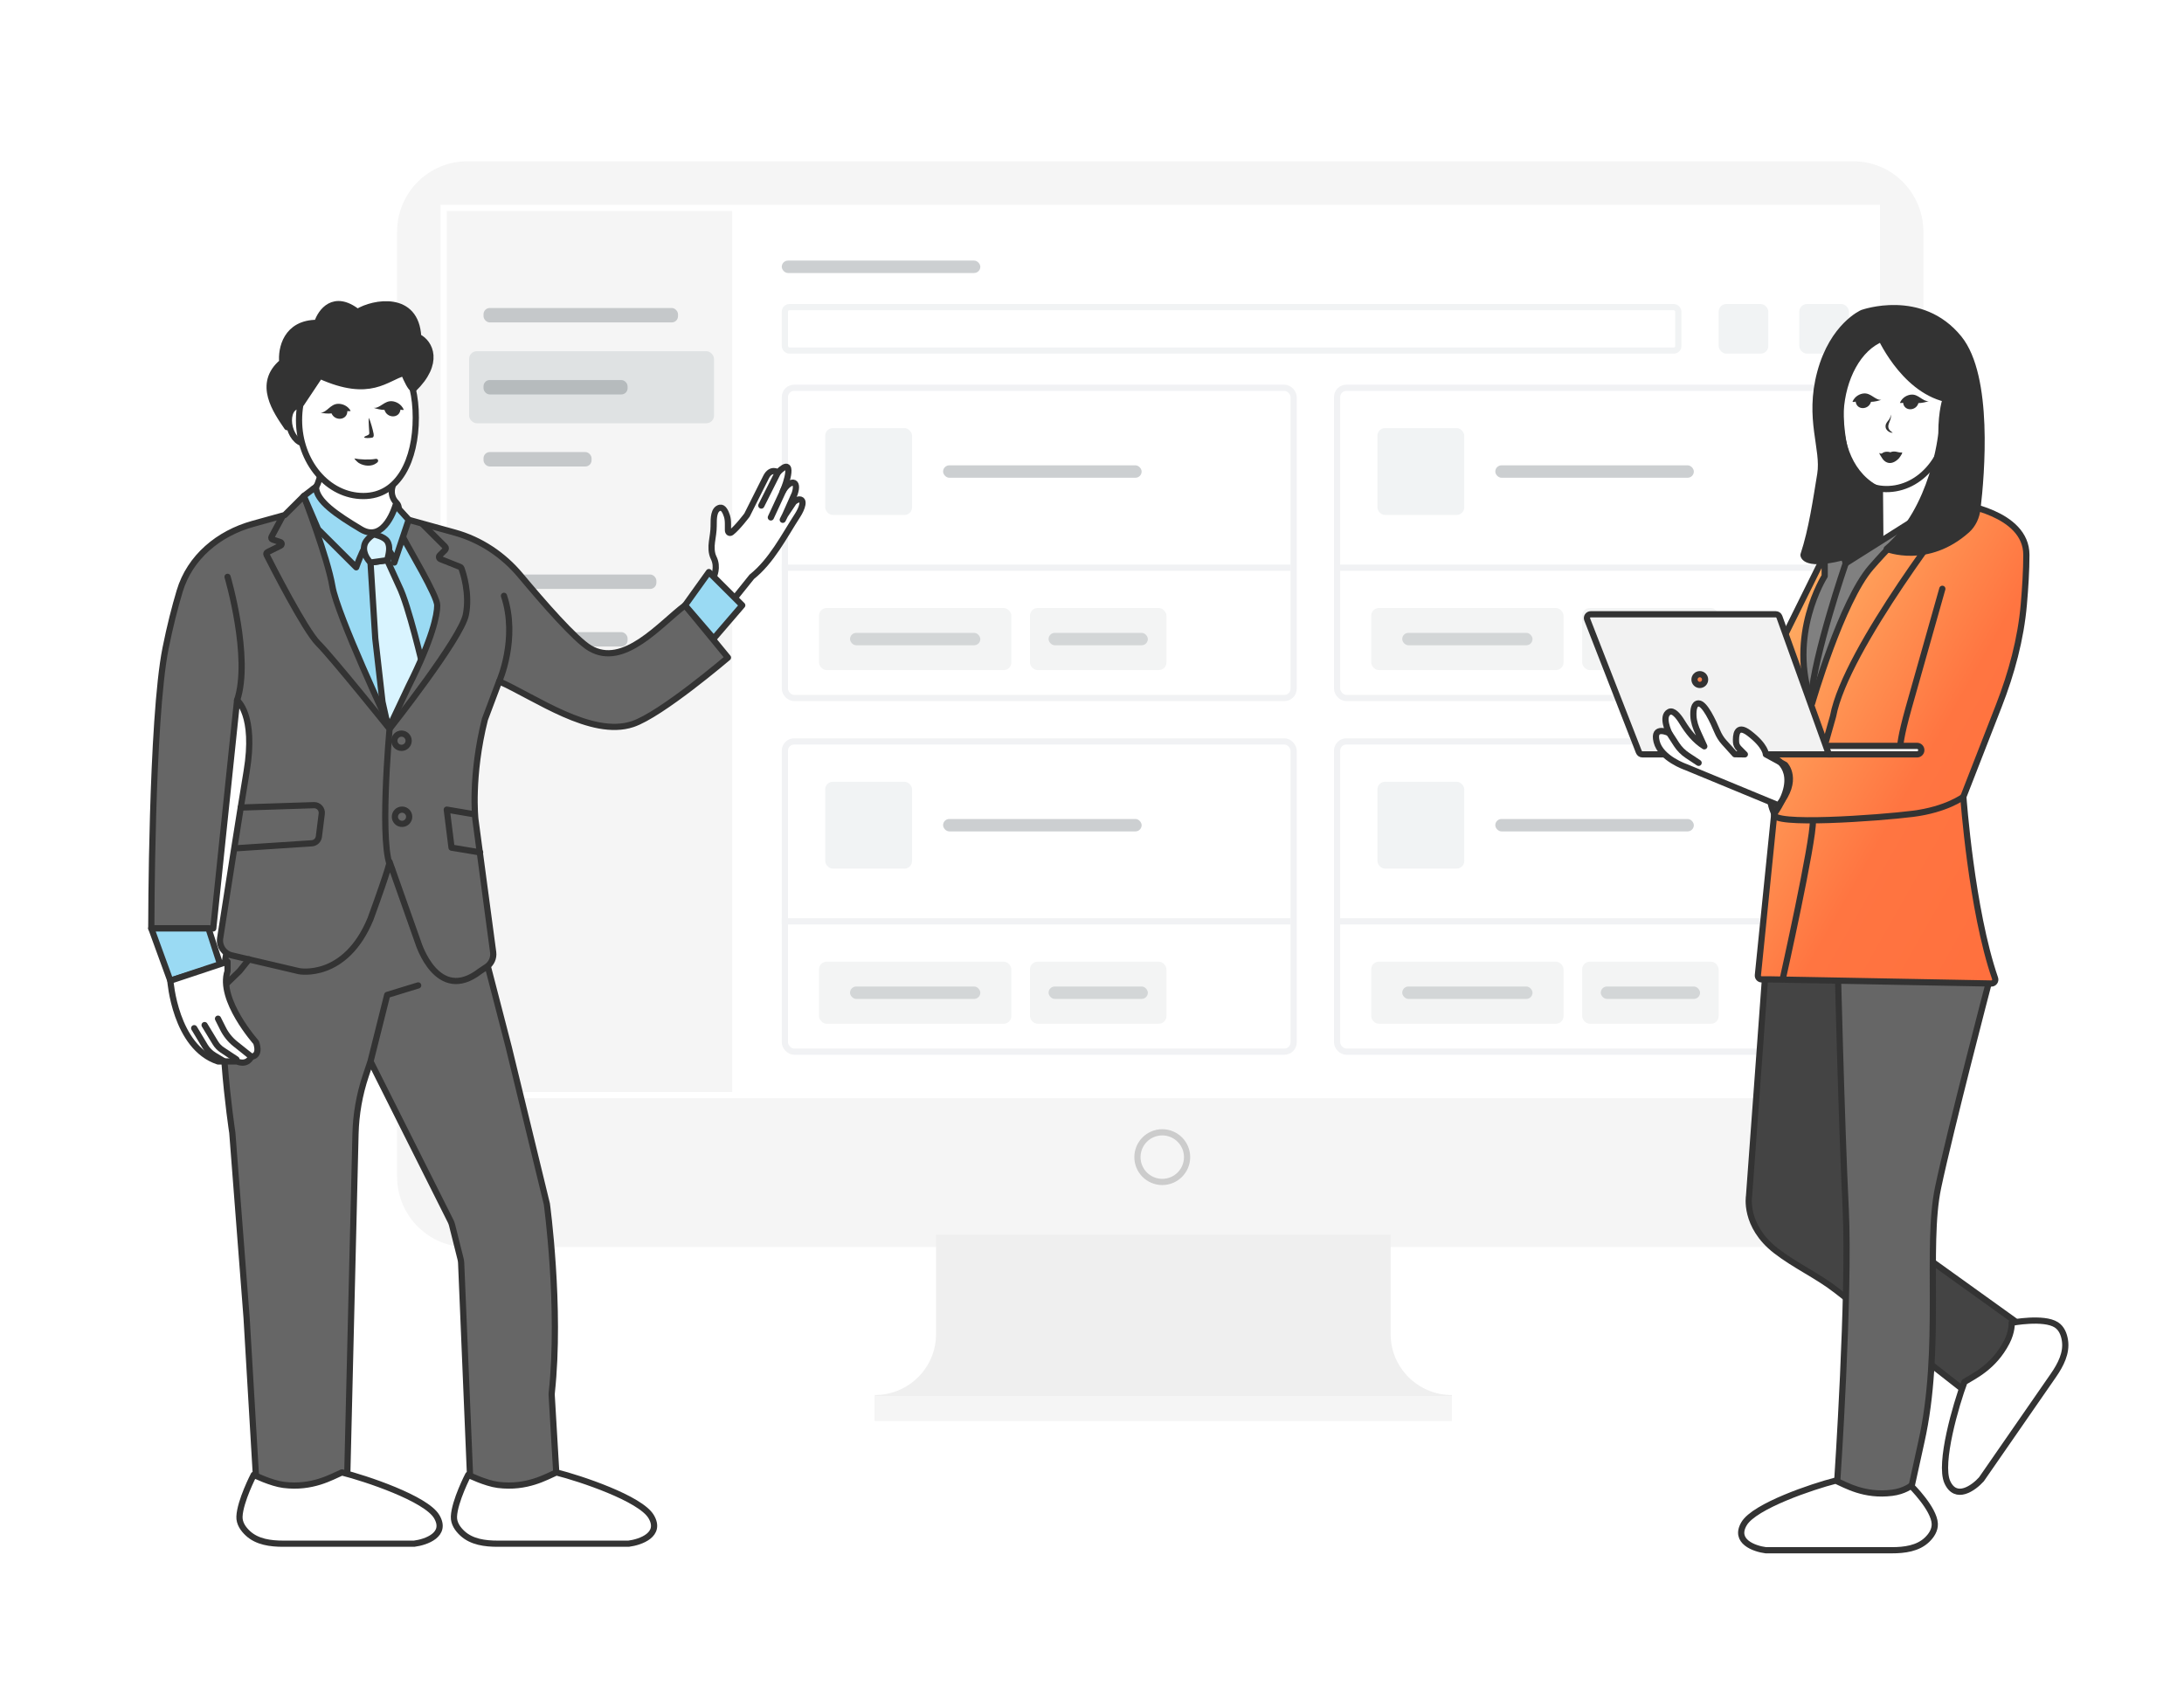 <svg width="352" height="274" viewBox="0 0 352 274" fill="none" xmlns="http://www.w3.org/2000/svg">
<path d="M298.715 201H75.285C69.05 201 64 195.91 64 189.625V37.375C64 31.09 69.05 26 75.285 26H298.715C304.95 26 310 31.09 310 37.375V189.625C310 195.91 304.943 201 298.715 201Z" fill="#F5F5F5"/>
<path d="M224.134 215.021V199H150.866V215.021C150.866 220.447 146.449 224.845 141 224.845V229H234V224.845C228.55 224.845 224.134 220.447 224.134 215.021Z" fill="#EFEFEF"/>
<path d="M234 225H141V229H234V225Z" fill="#F5F5F5"/>
<path fill-rule="evenodd" clip-rule="evenodd" d="M71 33H303V177H71V33Z" fill="white"/>
<path d="M187.324 190.5C189.533 190.5 191.324 188.709 191.324 186.5C191.324 184.291 189.533 182.5 187.324 182.5C185.114 182.5 183.324 184.291 183.324 186.5C183.324 188.709 185.114 190.5 187.324 190.5Z" stroke="#CCCCCC" stroke-miterlimit="10"/>
<path d="M118 34H72V176H118V34Z" fill="#F5F5F5"/>
<rect x="75.609" y="56.609" width="39.47" height="11.609" rx="1.23" fill="#DFE2E3"/>
<rect opacity="0.3" x="77.931" y="61.253" width="23.218" height="2.322" rx="1" fill="#555F65"/>
<rect opacity="0.3" x="77.931" y="49.644" width="31.344" height="2.322" rx="1" fill="#555F65"/>
<rect opacity="0.3" x="77.931" y="72.862" width="17.413" height="2.322" rx="1" fill="#555F65"/>
<rect opacity="0.3" x="77.931" y="92.597" width="27.861" height="2.322" rx="1" fill="#555F65"/>
<rect opacity="0.3" x="77.931" y="101.884" width="23.218" height="2.322" rx="1" fill="#555F65"/>
<rect opacity="0.3" x="126" y="42" width="32" height="2" rx="1" fill="#555F65"/>
<rect opacity="0.3" x="126.5" y="49.5" width="144" height="7" rx="0.73" stroke="#D0D5DA"/>
<rect opacity="0.3" x="277" y="49" width="8" height="8" rx="1.23" fill="#D0D5DA"/>
<rect opacity="0.3" x="290" y="49" width="8" height="8" rx="1.23" fill="#D0D5DA"/>
<rect x="126.5" y="62.5" width="82" height="50" rx="1.5" fill="white" stroke="#F1F2F4"/>
<line x1="126" y1="91.5" x2="208" y2="91.5" stroke="#F1F2F4"/>
<rect opacity="0.3" x="133" y="69" width="14" height="14" rx="1.23" fill="#D0D5DA"/>
<rect x="132" y="98" width="31" height="10" rx="1.23" fill="#F3F4F4"/>
<rect x="166" y="98" width="22" height="10" rx="1.23" fill="#F3F4F4"/>
<rect opacity="0.3" x="152" y="75" width="32" height="2" rx="1" fill="#555F65"/>
<rect opacity="0.2" x="137" y="102" width="21" height="2" rx="1" fill="#555F65"/>
<rect opacity="0.2" x="169" y="102" width="16" height="2" rx="1" fill="#555F65"/>
<rect x="126.5" y="119.5" width="82" height="50" rx="1.5" fill="white" stroke="#F1F2F4"/>
<line x1="126" y1="148.5" x2="208" y2="148.5" stroke="#F1F2F4"/>
<rect opacity="0.3" x="133" y="126" width="14" height="14" rx="1.23" fill="#D0D5DA"/>
<rect x="132" y="155" width="31" height="10" rx="1.23" fill="#F3F4F4"/>
<rect x="166" y="155" width="22" height="10" rx="1.23" fill="#F3F4F4"/>
<rect opacity="0.3" x="152" y="132" width="32" height="2" rx="1" fill="#555F65"/>
<rect opacity="0.2" x="137" y="159" width="21" height="2" rx="1" fill="#555F65"/>
<rect opacity="0.2" x="169" y="159" width="16" height="2" rx="1" fill="#555F65"/>
<rect x="215.5" y="62.5" width="82" height="50" rx="1.5" fill="white" stroke="#F1F2F4"/>
<line x1="215" y1="91.5" x2="297" y2="91.5" stroke="#F1F2F4"/>
<rect opacity="0.3" x="222" y="69" width="14" height="14" rx="1.23" fill="#D0D5DA"/>
<rect x="221" y="98" width="31" height="10" rx="1.23" fill="#F3F4F4"/>
<rect x="255" y="98" width="22" height="10" rx="1.23" fill="#F3F4F4"/>
<rect opacity="0.3" x="241" y="75" width="32" height="2" rx="1" fill="#555F65"/>
<rect opacity="0.2" x="226" y="102" width="21" height="2" rx="1" fill="#555F65"/>
<rect opacity="0.2" x="258" y="102" width="16" height="2" rx="1" fill="#555F65"/>
<rect x="215.5" y="119.5" width="82" height="50" rx="1.5" fill="white" stroke="#F1F2F4"/>
<line x1="215" y1="148.5" x2="297" y2="148.5" stroke="#F1F2F4"/>
<rect opacity="0.3" x="222" y="126" width="14" height="14" rx="1.23" fill="#D0D5DA"/>
<rect x="221" y="155" width="31" height="10" rx="1.23" fill="#F3F4F4"/>
<rect x="255" y="155" width="22" height="10" rx="1.23" fill="#F3F4F4"/>
<rect opacity="0.3" x="241" y="132" width="32" height="2" rx="1" fill="#555F65"/>
<rect opacity="0.2" x="226" y="159" width="21" height="2" rx="1" fill="#555F65"/>
<rect opacity="0.2" x="258" y="159" width="16" height="2" rx="1" fill="#555F65"/>
<path d="M37.826 139.68C37.826 139.68 62.022 131.256 75.848 145.041L81.993 168.78L88.1 193.898C88.125 194 88.144 194.095 88.157 194.199C88.377 195.873 90.332 211.444 88.934 224.423C88.915 224.597 88.911 224.77 88.921 224.944L89.637 237.082C89.661 237.484 89.555 237.88 89.313 238.202C87.755 240.272 81.446 247.72 76.151 240.433C75.951 240.159 75.84 239.819 75.826 239.48L74.325 203.555C74.316 203.346 74.286 203.138 74.235 202.935L72.858 197.442C72.803 197.224 72.725 197.013 72.624 196.812L59.717 171.077L58.938 173.408C57.927 176.432 57.374 179.59 57.297 182.778L55.912 240.085C55.891 240.934 55.294 241.65 54.447 241.717C52.156 241.899 47.38 241.813 42.131 238.952C41.595 238.659 41.261 238.102 41.225 237.493L39.746 212.43L37.536 183.778C37.473 182.969 37.381 182.172 37.27 181.368C36.655 176.926 34.708 161.19 36.674 152.699C38.978 142.743 37.826 139.68 37.826 139.68Z" fill="#666666"/>
<path d="M59.717 171.077L72.624 196.812C72.725 197.013 72.803 197.224 72.858 197.442L74.235 202.935C74.286 203.138 74.316 203.346 74.325 203.555L75.826 239.48C75.84 239.819 75.951 240.159 76.151 240.433C81.446 247.72 87.755 240.272 89.313 238.202C89.555 237.88 89.661 237.484 89.637 237.082L88.921 224.944C88.911 224.77 88.915 224.597 88.934 224.423C90.413 210.688 88.138 194.051 88.138 194.051L81.993 168.78L75.848 145.041C62.022 131.256 37.826 139.68 37.826 139.68C37.826 139.68 38.978 142.743 36.674 152.699C34.37 162.654 37.442 182.564 37.442 182.564L39.746 212.43L41.225 237.493C41.261 238.102 41.595 238.659 42.131 238.952C47.38 241.813 52.156 241.899 54.447 241.717C55.294 241.65 55.891 240.934 55.912 240.085L57.297 182.778C57.374 179.59 57.927 176.432 58.938 173.408L59.717 171.077ZM59.717 171.077L62.406 160.356L67.398 158.825" stroke="#333333" stroke-linecap="round" stroke-linejoin="round"/>
<path d="M51.268 83.012L47.428 92.201L58.181 109.048L61.945 116.438L67.398 115.175L72.007 99.859L68.167 89.138L65.632 85.447L56.645 86.841L51.268 83.012Z" fill="#9ADAF3" stroke="#333333" stroke-linecap="round" stroke-linejoin="round"/>
<path d="M63.558 77.651C63.558 77.651 62.406 79.566 63.942 81.097C65.478 82.629 61.254 89.138 61.254 89.138L52.804 83.778L50.116 81.48L50.5 78.8C50.5 78.8 51.268 79.183 52.036 74.588C52.804 69.994 63.558 77.651 63.558 77.651Z" fill="white" stroke="#333333" stroke-linecap="round" stroke-linejoin="round"/>
<path d="M68.167 107.517C68.167 107.517 65.862 97.562 64.326 94.499L62.406 90.287L59.717 90.67L60.486 102.922L61.645 113.115L62.79 118.238L67.399 110.58L68.167 107.517Z" fill="#D9F4FF" stroke="#333333" stroke-linecap="round" stroke-linejoin="round"/>
<path d="M48.964 79.949L45.891 83.012L40.752 84.435C35.221 85.967 30.595 89.793 28.953 95.292C28.201 97.809 27.407 100.87 26.688 104.454C24.384 115.941 24.384 149.635 24.384 149.635H34.37L38.21 112.878C38.21 112.878 41.283 115.175 39.746 124.364C38.525 131.673 36.331 145.761 35.484 151.224C35.288 152.494 36.104 153.691 37.355 153.984L48.196 156.528C48.196 156.528 55.629 157.985 59.717 148.104C62.925 139.297 62.79 138.914 62.79 138.914L67.398 151.933C67.398 151.933 70.471 161.888 77.384 156.528L78.408 155.847C79.191 155.326 79.609 154.404 79.484 153.472L76.616 132.022C76.616 132.022 75.848 125.13 78.152 115.941L80.457 109.815C86.237 112.376 95.284 118.926 101.964 116.707C106.572 115.175 117.326 105.986 117.326 105.986L110.413 97.562C106.415 100.551 100.532 107.733 95.051 104.454C92.722 103.061 87.57 97.164 83.874 92.736C81.115 89.432 77.453 86.987 73.304 85.839L65.862 83.778L64.71 82.629C64.71 82.629 64.326 85.309 65.094 86.841C65.862 88.373 70.471 96.03 70.471 97.562C70.471 99.094 69.703 102.922 65.862 110.58L62.79 117.089C62.79 117.089 54.341 99.094 53.572 94.499C52.804 89.904 48.964 79.949 48.964 79.949Z" fill="#666666" stroke="#333333" stroke-linecap="round" stroke-linejoin="round"/>
<path d="M45.499 83.28L43.76 86.519C43.669 86.687 43.753 86.896 43.934 86.956L45.184 87.372C45.445 87.458 45.47 87.817 45.225 87.939L43.095 89.001C42.942 89.076 42.879 89.257 42.955 89.409C43.873 91.222 49.167 101.593 51.268 103.688C53.572 105.986 62.79 117.472 62.79 117.472C62.79 117.472 60.985 137.214 63.174 140.063" stroke="#333333" stroke-linecap="round" stroke-linejoin="round"/>
<path d="M68.167 84.543L71.745 88.111C71.89 88.255 71.89 88.489 71.745 88.634L70.868 89.507C70.68 89.695 70.746 90.013 70.992 90.112L74.165 91.377C74.258 91.414 74.332 91.486 74.367 91.581C74.634 92.315 75.76 95.704 75.08 99.093C74.311 102.922 62.79 117.472 62.79 117.472" stroke="#333333" stroke-linecap="round" stroke-linejoin="round"/>
<path d="M37.995 136.724L50.254 135.918C50.843 135.879 51.321 135.428 51.394 134.843L51.857 131.154C51.951 130.404 51.352 129.747 50.596 129.772L38.801 130.154" stroke="#333333" stroke-linecap="round" stroke-linejoin="round"/>
<path d="M76.347 131.226L72.007 130.491L72.775 136.617L77.384 137.383" stroke="#333333" stroke-linecap="round" stroke-linejoin="round"/>
<path d="M51.268 85.309L57.413 91.436C57.413 91.436 58.949 86.841 60.486 86.075C60.486 86.075 63.558 89.138 63.558 90.67L65.862 83.778L63.75 81.43C63.75 81.43 62.022 87.607 58.181 85.309C54.341 83.012 50.927 80.75 50.927 78.452L48.964 79.949L51.268 85.309Z" fill="#9ADAF3" stroke="#333333" stroke-linecap="round" stroke-linejoin="round"/>
<path d="M59.059 87.166C58.268 88.255 58.765 89.721 59.718 90.671L62.407 90.288C62.661 89.272 62.984 88.098 62.406 87.224C61.905 86.464 60.332 86.152 60.332 86.152C60.332 86.152 60.102 86.075 59.333 86.841C59.236 86.939 59.144 87.049 59.059 87.166Z" fill="#D9F4FF" stroke="#333333" stroke-linecap="round" stroke-linejoin="round"/>
<path d="M64.797 132.788C65.433 132.788 65.949 132.274 65.949 131.64C65.949 131.005 65.433 130.491 64.797 130.491C64.161 130.491 63.645 131.005 63.645 131.64C63.645 132.274 64.161 132.788 64.797 132.788Z" stroke="#333333" stroke-linecap="round" stroke-linejoin="round"/>
<path d="M64.71 120.536C65.347 120.536 65.863 120.022 65.863 119.387C65.863 118.753 65.347 118.238 64.71 118.238C64.074 118.238 63.558 118.753 63.558 119.387C63.558 120.022 64.074 120.536 64.71 120.536Z" stroke="#333333" stroke-linecap="round" stroke-linejoin="round"/>
<path d="M118.094 96.796L121.167 92.967C124.36 90.42 126.325 86.501 128.572 83.022C129.229 82.005 129.873 80.338 128.674 80.512C128.46 80.543 128.016 80.809 127.896 80.989L126.543 83.012L128.08 79.566C128.848 77.269 127.312 77.269 126.159 79.183C126.728 78.049 128.237 73.283 125.391 76.12C125.391 76.12 124.239 75.354 123.471 76.886L120.398 83.012C120.398 83.012 118.852 85.067 117.871 85.811C117.6 86.016 117.326 85.8 117.326 85.46V84.45C117.326 84.003 117.29 83.555 117.151 83.13C116.952 82.521 116.584 81.72 116.047 81.835C115.017 82.057 115.022 83.56 115.022 84.614V84.774C115.022 85.636 114.858 86.49 114.743 87.344C114.638 88.121 114.626 89.114 115.022 89.904C115.79 91.436 115.022 92.967 115.022 92.967L118.094 96.796Z" fill="white"/>
<path d="M126.543 83.012L127.896 80.989C128.016 80.809 128.46 80.543 128.674 80.512V80.512C129.873 80.338 129.229 82.005 128.572 83.022C126.325 86.501 124.36 90.42 121.167 92.967L118.094 96.796L115.022 92.967C115.022 92.967 115.79 91.436 115.022 89.904C114.626 89.114 114.638 88.121 114.743 87.344C114.858 86.49 115.022 85.636 115.022 84.774V84.614C115.022 83.56 115.017 82.057 116.047 81.835C116.584 81.72 116.952 82.521 117.151 83.13C117.29 83.555 117.326 84.003 117.326 84.45V85.46C117.326 85.8 117.6 86.016 117.871 85.811C118.852 85.067 120.398 83.012 120.398 83.012L123.471 76.886C124.239 75.354 125.391 76.12 125.391 76.12C128.237 73.283 126.728 78.049 126.159 79.183C127.312 77.269 128.848 77.269 128.08 79.566L126.543 83.012ZM126.543 83.012L126.159 83.778" stroke="#333333" stroke-linecap="round" stroke-linejoin="round"/>
<path d="M122.703 81.481L125.392 76.12" stroke="#333333" stroke-linecap="round" stroke-linejoin="round"/>
<path d="M126.544 78.417L124.239 83.396" stroke="#333333" stroke-linecap="round" stroke-linejoin="round"/>
<path d="M115.022 102.922L119.63 97.562L114.254 92.201L110.413 97.562L115.022 102.922Z" fill="#9ADAF3" stroke="#333333" stroke-linecap="round" stroke-linejoin="round"/>
<path d="M40.131 154.613L38.594 156.528L36.413 158.642" stroke="#333333" stroke-linecap="round" stroke-linejoin="round"/>
<path d="M24.384 149.635L24.445 149.796L27.456 158.059L35.506 155.524L33.601 149.635H24.384Z" fill="#9ADAF3" stroke="#333333" stroke-linecap="round" stroke-linejoin="round"/>
<path d="M80.457 109.815C80.457 109.815 83.529 102.922 81.225 96.03" stroke="#333333" stroke-linecap="round" stroke-linejoin="round"/>
<path d="M36.674 92.967C36.674 92.967 40.514 105.986 38.21 112.878" stroke="#333333" stroke-linecap="round" stroke-linejoin="round"/>
<path d="M49.386 71.419C50.409 71.141 50.878 69.593 50.433 67.961C49.988 66.328 48.797 65.23 47.774 65.507C46.75 65.785 46.282 67.333 46.727 68.965C47.172 70.598 48.363 71.696 49.386 71.419Z" fill="white" stroke="#333333" stroke-linecap="round" stroke-linejoin="round"/>
<path d="M58.565 79.948C64.292 79.948 67.014 74.08 67.014 67.313C67.014 60.546 64.292 55.443 58.565 55.443C52.838 55.443 48.196 60.929 48.196 67.696C48.196 74.463 52.838 79.948 58.565 79.948Z" fill="white" stroke="#333333" stroke-linecap="round" stroke-linejoin="round"/>
<path fill-rule="evenodd" clip-rule="evenodd" d="M53.435 66.629C52.864 66.702 52.144 66.616 51.672 66.519C52.717 66.474 53.223 65.123 54.476 65.083C55.065 65.062 55.989 65.307 56.519 66.216C56.345 66.316 56.043 66.257 55.986 66.256C55.989 67.757 53.974 67.917 53.435 66.629Z" fill="#333333"/>
<path fill-rule="evenodd" clip-rule="evenodd" d="M61.971 66.068C61.395 66.068 60.693 65.892 60.237 65.737C61.279 65.824 61.952 64.548 63.201 64.666C63.787 64.72 64.673 65.08 65.082 66.049C64.898 66.125 64.606 66.029 64.549 66.02C64.362 67.509 62.342 67.414 61.971 66.068Z" fill="#333333"/>
<path fill-rule="evenodd" clip-rule="evenodd" d="M60.196 69.823C60.196 69.823 60.401 70.537 59.904 70.55C59.666 70.596 58.757 70.677 58.684 70.474C58.859 70.186 59.495 70.216 59.524 69.839C59.51 69.259 59.349 67.945 59.462 67.339C59.702 67.918 60.087 69.198 60.196 69.823Z" fill="#333333"/>
<path fill-rule="evenodd" clip-rule="evenodd" d="M57.107 73.891C57.16 74.027 57.569 74.45 57.824 74.621C58.664 75.136 59.902 75.256 60.701 74.621C61.102 74.402 60.993 73.877 60.515 73.962C59.533 74.15 57.892 74.056 57.107 73.891Z" fill="#333333"/>
<path d="M45.497 58.37C41.342 61.864 44.544 66.297 46.275 68.845C45.929 63.954 47.93 65.234 48.58 65.016L51.556 60.553C59.717 64.25 62.278 60.844 65.091 60.117C65.61 61.34 66.198 62.573 66.63 62.718C70.958 58.526 69.346 55.241 67.398 54.295C67.052 47.482 60.211 48.689 57.615 50.291C53.806 47.321 51.7 50.218 51.123 52.038C46.103 52.038 45.28 56.259 45.497 58.37Z" fill="#333333"/>
<path d="M46.275 68.845C45.554 67.826 46.275 68.079 46.275 68.845ZM46.275 68.845C44.544 66.297 41.342 61.864 45.497 58.37C45.28 56.259 46.103 52.038 51.123 52.038C51.7 50.218 53.806 47.321 57.615 50.291C60.211 48.689 67.052 47.482 67.398 54.295C69.346 55.241 70.958 58.526 66.63 62.718C66.198 62.573 65.61 61.34 65.091 60.117C62.278 60.844 59.717 64.25 51.556 60.553L48.58 65.016C47.93 65.234 45.929 63.954 46.275 68.845Z" stroke="#333333" stroke-linejoin="round"/>
<path d="M101.313 248.805H80.206C78.172 248.805 76.039 248.528 74.54 247.154C73.759 246.438 73.116 245.513 73.162 244.429C73.268 241.94 75.464 237.701 75.464 237.701C75.464 237.701 78.257 239.072 80.263 239.324C84.909 239.907 87.98 238.047 89.674 237.318C93.545 238.29 103.2 241.512 104.942 244.429C106.684 247.346 103.249 248.562 101.313 248.805Z" fill="white" stroke="#333333" stroke-linejoin="round"/>
<path d="M66.748 248.805H45.641C43.607 248.805 41.474 248.528 39.975 247.154C39.194 246.438 38.55 245.513 38.596 244.429C38.702 241.94 40.898 237.701 40.898 237.701C40.898 237.701 43.692 239.072 45.698 239.324C50.343 239.907 53.415 238.047 55.109 237.318C58.98 238.29 68.635 241.512 70.377 244.429C72.119 247.346 68.683 248.562 66.748 248.805Z" fill="white" stroke="#333333" stroke-linejoin="round"/>
<path d="M27.456 158.059C27.456 158.059 28.225 168.78 35.138 171.077H38.21C38.21 171.077 39.746 171.843 40.514 170.312C40.514 170.312 42.051 170.312 41.283 168.014C41.283 168.014 35.138 161.122 36.674 156.527V154.996C36.674 154.996 29.761 157.293 27.456 158.059Z" fill="white" stroke="#333333" stroke-linecap="round" stroke-linejoin="round"/>
<path d="M31.297 165.717L33.048 168.626C33.412 169.23 33.918 169.736 34.523 170.099L36.145 171.071" stroke="#333333" stroke-linecap="round" stroke-linejoin="round"/>
<path d="M32.976 165.215L34.709 168.073C34.991 168.539 35.373 168.937 35.828 169.238L38.106 170.745" stroke="#333333" stroke-linecap="round" stroke-linejoin="round"/>
<path d="M35.138 164.185L35.947 165.798C36.426 166.754 37.107 167.594 37.942 168.26L40.514 170.312" stroke="#333333" stroke-linecap="round" stroke-linejoin="round"/>
<path d="M309.854 69.844C310.602 69.844 311.208 68.618 311.208 67.106C311.208 65.594 310.602 64.369 309.854 64.369C309.106 64.369 308.499 65.594 308.499 67.106C308.499 68.618 309.106 69.844 309.854 69.844Z" fill="white" stroke="#333333" stroke-miterlimit="10"/>
<path d="M284.607 155.796L281.899 192.744C281.899 192.744 281.035 197.546 286.208 201.571C289.295 203.972 292.946 205.602 296.025 208.013L317.614 224.919C318.141 225.331 318.85 225.426 319.428 225.087C321.458 223.9 325.947 220.512 325.335 214.043C325.289 213.549 325.012 213.108 324.609 212.818L299.506 194.797L297.474 150.322L284.607 155.796Z" fill="#444444" stroke="#333333" stroke-miterlimit="10"/>
<path d="M310.869 78.738V68.132L303.42 69.159L304.097 80.79L310.869 78.738Z" fill="#333333"/>
<path d="M320.499 158.533C320.499 158.533 314.404 181.797 312.373 191.376C310.341 200.955 313.05 217.377 309.664 232.43C308.415 238.108 307.742 241.168 307.379 242.817C307.131 243.946 306.132 244.743 304.986 244.595C302.132 244.226 297.081 242.957 296.12 238.588C296.12 238.588 298.151 208.482 297.474 194.797C296.797 181.112 296.12 153.059 296.12 153.059L320.499 158.533Z" fill="#666666" stroke="#333333" stroke-miterlimit="10"/>
<path d="M311.666 69.594H303.539L300.343 91.065L311.666 88.068V69.594Z" fill="white" stroke="#333333" stroke-miterlimit="10"/>
<path d="M304.474 78.816C310.078 78.542 314.353 72.812 314.024 66.018C313.695 59.224 308.885 53.939 303.282 54.213C297.678 54.487 296.324 60.4 296.654 67.193C296.983 73.987 298.871 79.091 304.474 78.816Z" fill="white" stroke="#333333" stroke-miterlimit="10"/>
<path d="M296.987 89.001L297.474 90.794L308.31 83.952L300.86 95.584L291.379 115.426L289.348 102.426L293.411 91.478C293.411 91.478 293.756 89.549 296.987 89.001Z" fill="#808080" stroke="#333333" stroke-miterlimit="10"/>
<path d="M313.727 79.162C313.727 79.162 315.759 79.162 315.759 81.215C315.759 81.215 326.594 82.583 326.594 89.426C326.594 91.918 326.414 94.774 326.186 97.398C325.695 103.027 324.203 108.506 322.15 113.77L316.436 128.427C316.436 128.427 317.723 146.627 321.55 157.686C321.692 158.096 321.385 158.524 320.951 158.516L285.285 157.849H283.934C283.569 157.849 283.285 157.534 283.322 157.171L285.962 131.164C285.962 131.164 285.285 129.795 285.285 128.427C285.285 127.058 287.316 103.11 287.316 103.11L294.088 89.426V92.847C294.088 92.847 287.993 102.426 292.057 113.374C292.057 113.374 296.797 96.952 301.537 91.478C306.278 86.004 313.727 79.162 313.727 79.162Z" fill="url(#paint0_linear_36_2589)" stroke="#333333" stroke-miterlimit="10" stroke-linejoin="round"/>
<path d="M315.759 81.215C315.759 81.215 297.474 104.479 295.443 115.426L294.088 120.216" stroke="#333333" stroke-miterlimit="10"/>
<path d="M313.05 94.899L307.632 114.058C306.278 118.847 306.278 120.216 306.278 120.216" stroke="#333333" stroke-miterlimit="10" stroke-linecap="round"/>
<path d="M287.316 157.849C287.316 157.849 292.307 135.529 292.185 132.32" stroke="#333333" stroke-miterlimit="10"/>
<path d="M309.664 120.9C309.664 121.278 309.358 121.584 308.98 121.584H294.766L292.734 120.216H308.98C309.358 120.216 309.664 120.522 309.664 120.9Z" fill="#F2F2F2" stroke="#333333" stroke-miterlimit="10"/>
<path d="M294.765 121.584H264.712C264.458 121.584 264.231 121.429 264.138 121.193L255.815 99.843C255.657 99.44 255.955 99.005 256.388 99.005H286.207C286.466 99.005 286.698 99.168 286.785 99.412L294.765 121.584Z" fill="#F2F2F2" stroke="#333333" stroke-miterlimit="10"/>
<path d="M286.639 129.795L271.74 123.637C271.74 123.637 267.677 122.268 267 119.532C266.323 116.795 269.032 118.163 269.032 118.163C269.032 118.163 267.677 115.426 269.032 114.742C269.683 114.413 270.478 115.349 271.128 116.411C272.057 117.926 273.176 119.351 274.687 120.288L273.69 118.1C273.295 117.233 272.97 116.323 272.932 115.371C272.894 114.431 273.019 113.373 273.772 113.373C274.76 113.373 276.109 116.287 276.766 117.863C277.036 118.51 277.399 119.115 277.869 119.635L279.61 121.564L281.221 121.584L280.28 120.634C280.011 120.362 279.829 120.014 279.805 119.632C279.738 118.58 279.85 116.611 281.899 118.163C284.607 120.216 284.607 121.584 284.607 121.584L287.702 123.267C287.702 123.267 290.025 125.69 286.639 129.795Z" fill="white" stroke="#333333" stroke-miterlimit="10" stroke-linejoin="round"/>
<path d="M273.497 123.37C273.727 123.523 274.037 123.46 274.19 123.23C274.342 123 274.28 122.69 274.049 122.537L273.497 123.37ZM268.612 118.435L269.786 120.247L270.625 119.703L269.451 117.891L268.612 118.435ZM271.691 122.172L273.497 123.37L274.049 122.537L272.244 121.339L271.691 122.172ZM269.786 120.247C270.282 121.012 270.931 121.668 271.691 122.172L272.244 121.339C271.598 120.91 271.047 120.353 270.625 119.703L269.786 120.247Z" fill="#333333"/>
<path d="M302.862 53.856C302.862 53.856 306.575 62.623 313.603 64.285C313.603 64.285 312.899 66.126 312.899 69.866C312.899 69.866 311.723 82.071 304.086 88.46C304.086 88.46 310.649 91.119 317.015 85.436C317.998 84.558 318.553 83.318 318.708 82.01C319.367 76.431 320.704 60.684 315.729 54.541C309.634 47.014 300.153 50.435 300.153 50.435C300.153 50.435 295.413 52.488 293.381 60.014C291.35 67.541 294.059 72.331 293.381 76.436C292.704 80.541 292.027 85.331 290.673 89.436C290.673 89.436 290.659 91.647 298.115 89.512C298.115 89.512 301.731 87.787 303.052 86.275L302.991 79.022C293.489 74.672 295.466 57.544 303.403 54.541L302.862 53.856Z" fill="#333333" stroke="#333333" stroke-miterlimit="10" stroke-linejoin="round"/>
<path d="M297.474 90.794C297.474 90.794 292.395 105.553 291.887 112.539" stroke="#333333" stroke-miterlimit="10"/>
<path d="M273.962 108.66C274.429 108.66 274.816 109.044 274.816 109.529C274.816 110.013 274.429 110.397 273.962 110.397C273.495 110.397 273.108 110.013 273.107 109.529C273.107 109.044 273.495 108.66 273.962 108.66Z" fill="url(#paint1_linear_36_2589)" stroke="#333333"/>
<path d="M284.604 249.86H304.889C306.941 249.86 309.107 249.587 310.587 248.165C311.302 247.478 311.875 246.604 311.832 245.585C311.73 243.154 307.998 239.469 307.998 239.469C307.998 239.469 306.903 240.352 304.964 240.598C300.47 241.168 297.499 239.351 295.861 238.638C292.117 239.588 282.778 242.735 281.094 245.585C279.409 248.435 282.732 249.623 284.604 249.86Z" fill="white" stroke="#333333" stroke-linejoin="round"/>
<path d="M319.349 238.427L330.956 221.669C332.117 219.992 333.119 218.069 332.813 216.048C332.663 215.058 332.277 214.075 331.414 213.524C329.37 212.219 324.23 213.192 324.23 213.192C324.23 213.192 324.325 214.6 323.417 216.34C321.316 220.372 318.135 221.785 316.617 222.729C315.254 226.361 312.488 235.862 313.853 238.88C315.218 241.898 318.086 239.835 319.349 238.427Z" fill="white" stroke="#333333" stroke-linejoin="round"/>
<path fill-rule="evenodd" clip-rule="evenodd" d="M305.062 69.734C304.628 69.816 303.996 69.37 303.918 68.915C303.754 67.932 304.794 67.751 304.706 66.809C305.078 67.818 303.461 68.768 305.062 69.734Z" fill="#333333"/>
<path fill-rule="evenodd" clip-rule="evenodd" d="M301.552 64.767C302.104 64.765 302.777 64.593 303.214 64.441C302.214 64.528 301.564 63.297 300.367 63.416C299.805 63.47 298.957 63.821 298.568 64.758C298.745 64.832 299.025 64.738 299.079 64.73C299.264 66.168 301.2 66.07 301.552 64.767Z" fill="#333333"/>
<path fill-rule="evenodd" clip-rule="evenodd" d="M309.196 64.967C309.748 64.97 310.422 64.805 310.861 64.656C309.861 64.735 309.222 63.497 308.024 63.605C307.461 63.653 306.61 63.996 306.212 64.93C306.388 65.005 306.669 64.914 306.723 64.906C306.895 66.347 308.832 66.266 309.196 64.967Z" fill="#333333"/>
<path fill-rule="evenodd" clip-rule="evenodd" d="M304.131 74.534C303.803 74.411 303.512 74.128 303.322 73.809C303.26 73.711 302.918 73.174 302.848 72.999C302.962 73.091 303.257 73.14 303.304 73.084C303.524 72.906 303.977 72.68 304.683 72.896C304.984 72.737 305.38 72.749 305.704 72.822C305.73 72.819 306.22 72.978 306.531 72.922C306.74 72.901 306.28 73.596 306.044 73.879C305.447 74.509 304.736 74.787 304.131 74.534Z" fill="#333333"/>
<path d="M285.962 131.163L285.551 130.879L285.521 130.922L285.501 130.97L285.962 131.163ZM286.253 121.733C286.002 121.618 285.705 121.728 285.59 121.979C285.475 122.23 285.585 122.527 285.836 122.642L286.253 121.733ZM316.436 128.427C316.134 128.028 316.134 128.028 316.134 128.028C316.134 128.028 316.134 128.028 316.135 128.028C316.135 128.028 316.135 128.028 316.135 128.027C316.135 128.027 316.135 128.027 316.135 128.028C316.134 128.028 316.133 128.029 316.131 128.03C316.128 128.033 316.121 128.037 316.113 128.044C316.095 128.056 316.067 128.076 316.028 128.102C315.951 128.155 315.832 128.233 315.671 128.329C315.349 128.522 314.859 128.791 314.202 129.081C312.888 129.662 310.904 130.332 308.247 130.667L308.372 131.66C311.133 131.311 313.211 130.612 314.607 129.996C315.304 129.688 315.83 129.4 316.185 129.187C316.363 129.08 316.498 128.992 316.59 128.93C316.636 128.899 316.671 128.874 316.696 128.856C316.708 128.847 316.718 128.84 316.725 128.835C316.728 128.832 316.731 128.83 316.733 128.828C316.735 128.828 316.735 128.827 316.736 128.826C316.737 128.826 316.737 128.826 316.737 128.826C316.737 128.826 316.738 128.825 316.738 128.825C316.738 128.825 316.738 128.825 316.436 128.427ZM308.247 130.667C305.555 131.007 299.777 131.499 294.778 131.659C292.276 131.74 289.989 131.736 288.388 131.593C287.578 131.521 286.986 131.416 286.634 131.288C286.549 131.257 286.488 131.228 286.446 131.203C286.403 131.178 286.391 131.164 286.394 131.167C286.399 131.173 286.422 131.203 286.431 131.254C286.44 131.306 286.428 131.345 286.423 131.357L285.501 130.97C285.444 131.105 285.417 131.26 285.445 131.424C285.473 131.586 285.549 131.72 285.64 131.824C285.81 132.019 286.057 132.142 286.291 132.227C286.773 132.403 287.475 132.516 288.299 132.589C289.963 132.738 292.299 132.739 294.81 132.659C299.838 132.498 305.647 132.004 308.372 131.66L308.247 130.667ZM286.373 131.448C288.799 127.947 288.903 125.521 288.243 123.919C287.92 123.134 287.429 122.592 287.021 122.246C286.817 122.073 286.632 121.948 286.495 121.865C286.426 121.824 286.37 121.792 286.328 121.771C286.307 121.76 286.29 121.751 286.278 121.745C286.271 121.742 286.266 121.739 286.262 121.737C286.26 121.736 286.258 121.735 286.257 121.735C286.256 121.734 286.255 121.734 286.254 121.734C286.254 121.734 286.254 121.733 286.254 121.733C286.253 121.733 286.253 121.733 286.045 122.188C285.836 122.642 285.836 122.642 285.836 122.642C285.836 122.642 285.835 122.642 285.835 122.642C285.835 122.641 285.835 122.641 285.834 122.641C285.834 122.641 285.834 122.641 285.834 122.641C285.834 122.641 285.836 122.642 285.838 122.643C285.842 122.645 285.851 122.65 285.863 122.656C285.888 122.669 285.926 122.69 285.976 122.72C286.075 122.78 286.217 122.875 286.375 123.01C286.693 123.278 287.07 123.697 287.318 124.3C287.802 125.475 287.865 127.538 285.551 130.879L286.373 131.448Z" fill="#333333"/>
<defs>
<linearGradient id="paint0_linear_36_2589" x1="283.253" y1="76.062" x2="351.437" y2="114.749" gradientUnits="userSpaceOnUse">
<stop stop-color="#FFC671"/>
<stop offset="0.594" stop-color="#FF7541"/>
<stop offset="1" stop-color="#FF6F3D"/>
</linearGradient>
<linearGradient id="paint1_linear_36_2589" x1="272.607" y1="108.053" x2="275.346" y2="110.869" gradientUnits="userSpaceOnUse">
<stop stop-color="#FFC671"/>
<stop offset="0.594" stop-color="#FF7541"/>
<stop offset="1" stop-color="#FF6F3D"/>
</linearGradient>
</defs>
</svg>
